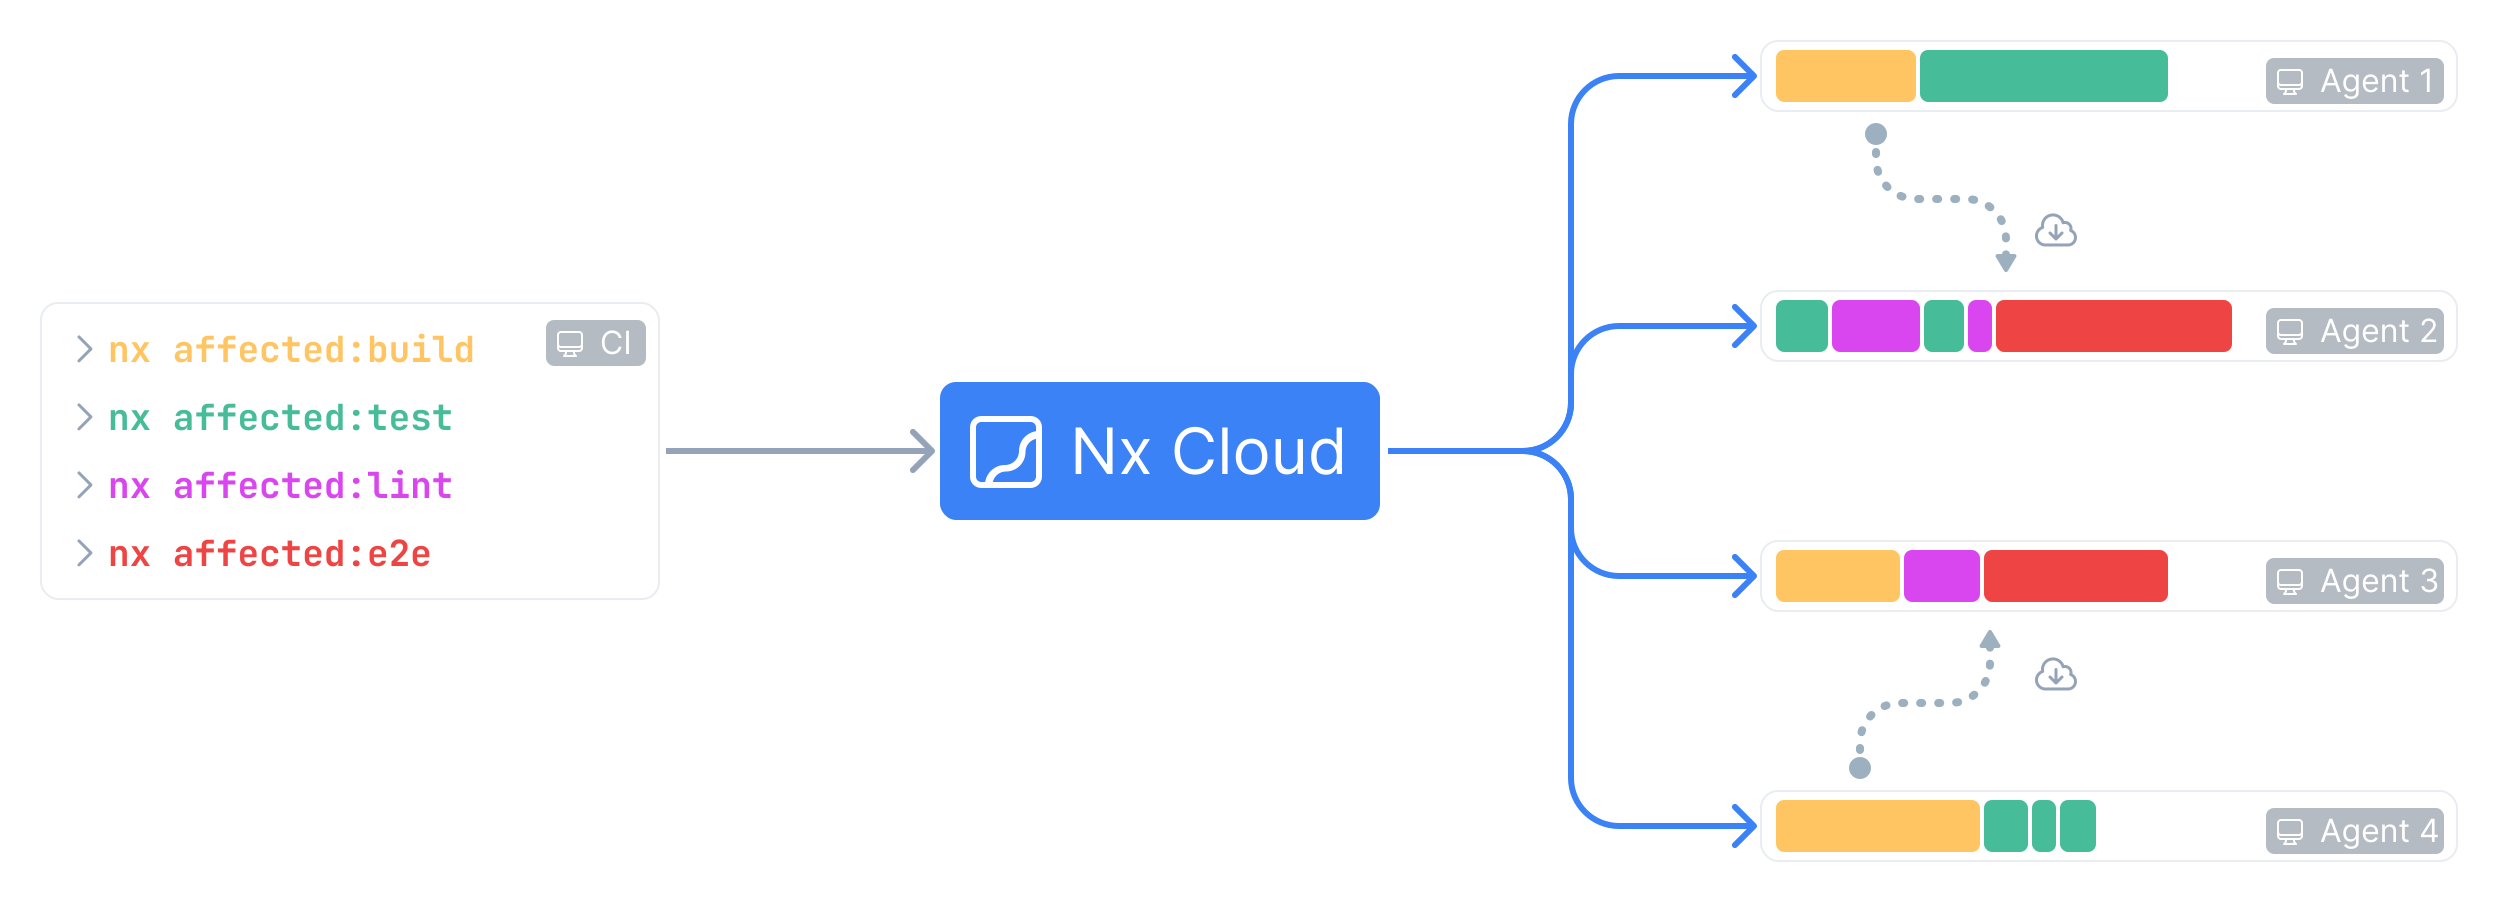 <svg xmlns="http://www.w3.org/2000/svg" fill="none" viewBox="0 0 1250 450"><rect width="220" height="69" x="470" y="191" fill="#3B82F6" rx="8"/><rect width="309" height="148" x="20.5" y="151.5" stroke="#94A3B8" stroke-opacity=".2" rx="8.5"/><path stroke="#94A3B8" stroke-linecap="round" stroke-linejoin="round" stroke-width="1.5" d="m39.469 168.438 6 6-6 6"/><path fill="#FFC562" d="M55.386 181v-9.9h2.196v1.89h.612l-.612.522c0-.816.234-1.452.702-1.908.48-.456 1.134-.684 1.962-.684.972 0 1.746.324 2.322.972.588.648.882 1.518.882 2.61V181H61.2v-6.264c0-.6-.156-1.062-.468-1.386-.312-.324-.75-.486-1.314-.486-.552 0-.99.168-1.314.504-.312.336-.468.816-.468 1.44V181h-2.25Zm10.055 0 3.456-5.112-3.222-4.788h2.538l1.53 2.43c.096.144.18.306.252.486.084.18.15.324.198.432.048-.108.114-.252.198-.432a6.02 6.02 0 0 1 .252-.486l1.548-2.43h2.538l-3.222 4.788L74.945 181h-2.556l-1.71-2.718a4.975 4.975 0 0 1-.27-.504c-.084-.18-.156-.324-.216-.432-.048.108-.114.252-.198.432s-.174.348-.27.504L67.979 181h-2.538Zm25.24.18c-1.02 0-1.824-.27-2.412-.81-.588-.54-.882-1.266-.882-2.178 0-.972.324-1.722.972-2.25.648-.528 1.566-.792 2.754-.792h2.466v-.846c0-.48-.156-.852-.468-1.116-.312-.276-.738-.414-1.278-.414-.492 0-.9.108-1.224.324-.324.216-.516.51-.576.882h-2.196c.108-.936.528-1.68 1.26-2.232.732-.552 1.668-.828 2.808-.828 1.212 0 2.166.306 2.862.918.708.6 1.062 1.416 1.062 2.448V181h-2.178v-1.728h-.36l.36-.486c0 .732-.27 1.314-.81 1.746-.54.432-1.26.648-2.16.648Zm.738-1.692c.636 0 1.152-.162 1.548-.486.408-.324.612-.744.612-1.26v-1.206h-2.43c-.456 0-.822.132-1.098.396-.276.264-.414.612-.414 1.044 0 .468.156.84.468 1.116.324.264.762.396 1.314.396ZM100.862 181v-6.768h-2.718v-2.034h2.718v-1.494c0-.864.288-1.554.864-2.07.576-.516 1.338-.774 2.286-.774h2.898v1.98h-2.844c-.288 0-.522.084-.702.252-.168.156-.252.372-.252.648v1.458h3.798v2.034h-3.798V181h-2.25Zm10.793 0v-6.768h-2.718v-2.034h2.718v-1.494c0-.864.288-1.554.864-2.07.576-.516 1.338-.774 2.286-.774h2.898v1.98h-2.844c-.288 0-.522.084-.702.252-.168.156-.252.372-.252.648v1.458h3.798v2.034h-3.798V181h-2.25Zm12.521.18c-.84 0-1.572-.162-2.196-.486-.624-.324-1.11-.774-1.458-1.35-.336-.588-.504-1.272-.504-2.052v-2.484c0-.78.168-1.458.504-2.034.348-.588.834-1.044 1.458-1.368.624-.324 1.356-.486 2.196-.486.828 0 1.548.162 2.16.486.624.324 1.104.78 1.44 1.368.348.576.522 1.254.522 2.034v1.782h-6.102v.702c0 .696.168 1.224.504 1.584.336.348.834.522 1.494.522.504 0 .912-.084 1.224-.252.312-.18.51-.438.594-.774h2.214c-.168.852-.624 1.536-1.368 2.052-.732.504-1.626.756-2.682.756Zm1.944-5.85v-.54c0-.684-.162-1.206-.486-1.566-.324-.372-.81-.558-1.458-.558-.648 0-1.14.186-1.476.558-.336.372-.504.9-.504 1.584v.378l4.086-.036-.162.18Zm8.885 5.85c-.84 0-1.578-.156-2.214-.468-.624-.324-1.11-.774-1.458-1.35-.348-.588-.522-1.278-.522-2.07v-2.484c0-.804.174-1.494.522-2.07.348-.576.834-1.02 1.458-1.332.636-.324 1.374-.486 2.214-.486 1.248 0 2.244.324 2.988.972.744.636 1.134 1.506 1.17 2.61h-2.25c-.036-.516-.222-.912-.558-1.188-.324-.288-.774-.432-1.35-.432-.6 0-1.074.168-1.422.504-.348.324-.522.792-.522 1.404v2.502c0 .612.174 1.086.522 1.422.348.336.822.504 1.422.504.576 0 1.026-.138 1.35-.414.336-.288.522-.69.558-1.206h2.25c-.036 1.104-.426 1.98-1.17 2.628-.744.636-1.74.954-2.988.954Zm11.819-.18c-.948 0-1.692-.264-2.232-.792-.528-.528-.792-1.254-.792-2.178v-4.896h-2.682V171.1h2.682v-2.79h2.268v2.79h3.798v2.034h-3.798v4.896c0 .624.306.936.918.936h2.7V181h-2.862Zm9.731.18c-.84 0-1.572-.162-2.196-.486-.624-.324-1.11-.774-1.458-1.35-.336-.588-.504-1.272-.504-2.052v-2.484c0-.78.168-1.458.504-2.034.348-.588.834-1.044 1.458-1.368.624-.324 1.356-.486 2.196-.486.828 0 1.548.162 2.16.486.624.324 1.104.78 1.44 1.368.348.576.522 1.254.522 2.034v1.782h-6.102v.702c0 .696.168 1.224.504 1.584.336.348.834.522 1.494.522.504 0 .912-.084 1.224-.252.312-.18.51-.438.594-.774h2.214c-.168.852-.624 1.536-1.368 2.052-.732.504-1.626.756-2.682.756Zm1.944-5.85v-.54c0-.684-.162-1.206-.486-1.566-.324-.372-.81-.558-1.458-.558-.648 0-1.14.186-1.476.558-.336.372-.504.9-.504 1.584v.378l4.086-.036-.162.18Zm7.985 5.85c-.984 0-1.782-.342-2.394-1.026-.6-.684-.9-1.602-.9-2.754v-2.682c0-1.164.3-2.088.9-2.772.6-.684 1.398-1.026 2.394-1.026.816 0 1.464.234 1.944.702.48.456.72 1.086.72 1.89l-.504-.522h.522l-.072-2.358v-2.772h2.25V181h-2.196v-1.89h-.504l.504-.522c0 .804-.24 1.44-.72 1.908-.48.456-1.128.684-1.944.684Zm.792-1.944c.576 0 1.02-.168 1.332-.504.324-.348.486-.828.486-1.44v-2.484c0-.612-.162-1.086-.486-1.422-.312-.348-.756-.522-1.332-.522-.576 0-1.026.168-1.35.504-.324.336-.486.816-.486 1.44v2.484c0 .624.162 1.104.486 1.44.324.336.774.504 1.35.504Zm10.847-5.292c-.504 0-.912-.138-1.224-.414-.3-.288-.45-.654-.45-1.098 0-.456.15-.822.45-1.098.312-.276.72-.414 1.224-.414s.906.138 1.206.414c.312.276.468.642.468 1.098 0 .444-.156.81-.468 1.098-.3.276-.702.414-1.206.414Zm0 7.236c-.504 0-.912-.138-1.224-.414-.3-.276-.45-.642-.45-1.098 0-.456.15-.822.45-1.098.312-.276.72-.414 1.224-.414s.906.138 1.206.414c.312.276.468.642.468 1.098 0 .456-.156.822-.468 1.098-.3.276-.702.414-1.206.414Zm11.639 0c-.816 0-1.464-.228-1.944-.684-.48-.468-.72-1.104-.72-1.908l.504.522h-.504V181h-2.196v-13.14h2.25v2.772l-.072 2.358h.522l-.504.522c0-.804.24-1.434.72-1.89.48-.468 1.128-.702 1.944-.702.996 0 1.794.342 2.394 1.026.6.684.9 1.608.9 2.772v2.682c0 1.152-.3 2.07-.9 2.754-.6.684-1.398 1.026-2.394 1.026Zm-.792-1.944c.576 0 1.026-.168 1.35-.504.324-.336.486-.816.486-1.44v-2.484c0-.624-.162-1.104-.486-1.44-.324-.336-.774-.504-1.35-.504-.564 0-1.008.174-1.332.522-.324.336-.486.81-.486 1.422v2.484c0 .612.162 1.092.486 1.44.324.336.768.504 1.332.504Zm10.739 1.944c-1.26 0-2.25-.348-2.97-1.044-.72-.708-1.08-1.668-1.08-2.88V171.1h2.25v6.138c0 .636.156 1.128.468 1.476.312.336.756.504 1.332.504.564 0 1.002-.168 1.314-.504.324-.348.486-.84.486-1.476V171.1h2.25v6.156c0 1.212-.366 2.172-1.098 2.88-.732.696-1.716 1.044-2.952 1.044Zm6.761-.18v-2.052h3.456v-5.814h-3.006V171.1h5.166v7.848h3.06V181h-8.676Zm4.356-11.556c-.456 0-.816-.114-1.08-.342-.264-.24-.396-.558-.396-.954 0-.396.132-.708.396-.936.264-.24.624-.36 1.08-.36.456 0 .816.12 1.08.36.264.228.396.54.396.936s-.132.714-.396.954c-.264.228-.624.342-1.08.342ZM222.807 181c-.648 0-1.218-.132-1.71-.396-.48-.264-.858-.636-1.134-1.116-.276-.492-.414-1.056-.414-1.692v-7.902h-3.168v-2.034h5.418v9.936c0 .36.102.648.306.864.216.204.504.306.864.306h2.988V181h-3.15Zm8.435.18c-.984 0-1.782-.342-2.394-1.026-.6-.684-.9-1.602-.9-2.754v-2.682c0-1.164.3-2.088.9-2.772.6-.684 1.398-1.026 2.394-1.026.816 0 1.464.234 1.944.702.48.456.72 1.086.72 1.89l-.504-.522h.522l-.072-2.358v-2.772h2.25V181h-2.196v-1.89h-.504l.504-.522c0 .804-.24 1.44-.72 1.908-.48.456-1.128.684-1.944.684Zm.792-1.944c.576 0 1.02-.168 1.332-.504.324-.348.486-.828.486-1.44v-2.484c0-.612-.162-1.086-.486-1.422-.312-.348-.756-.522-1.332-.522-.576 0-1.026.168-1.35.504-.324.336-.486.816-.486 1.44v2.484c0 .624.162 1.104.486 1.44.324.336.774.504 1.35.504Z"/><path stroke="#94A3B8" stroke-linecap="round" stroke-linejoin="round" stroke-width="1.5" d="m39.469 202.438 6 6-6 6"/><path fill="#47BC99" d="M55.386 215v-9.9h2.196v1.89h.612l-.612.522c0-.816.234-1.452.702-1.908.48-.456 1.134-.684 1.962-.684.972 0 1.746.324 2.322.972.588.648.882 1.518.882 2.61V215H61.2v-6.264c0-.6-.156-1.062-.468-1.386-.312-.324-.75-.486-1.314-.486-.552 0-.99.168-1.314.504-.312.336-.468.816-.468 1.44V215h-2.25Zm10.055 0 3.456-5.112-3.222-4.788h2.538l1.53 2.43c.096.144.18.306.252.486.084.18.15.324.198.432.048-.108.114-.252.198-.432a6.02 6.02 0 0 1 .252-.486l1.548-2.43h2.538l-3.222 4.788L74.945 215h-2.556l-1.71-2.718a4.975 4.975 0 0 1-.27-.504c-.084-.18-.156-.324-.216-.432-.048.108-.114.252-.198.432s-.174.348-.27.504L67.979 215h-2.538Zm25.24.18c-1.02 0-1.824-.27-2.412-.81-.588-.54-.882-1.266-.882-2.178 0-.972.324-1.722.972-2.25.648-.528 1.566-.792 2.754-.792h2.466v-.846c0-.48-.156-.852-.468-1.116-.312-.276-.738-.414-1.278-.414-.492 0-.9.108-1.224.324-.324.216-.516.51-.576.882h-2.196c.108-.936.528-1.68 1.26-2.232.732-.552 1.668-.828 2.808-.828 1.212 0 2.166.306 2.862.918.708.6 1.062 1.416 1.062 2.448V215h-2.178v-1.728h-.36l.36-.486c0 .732-.27 1.314-.81 1.746-.54.432-1.26.648-2.16.648Zm.738-1.692c.636 0 1.152-.162 1.548-.486.408-.324.612-.744.612-1.26v-1.206h-2.43c-.456 0-.822.132-1.098.396-.276.264-.414.612-.414 1.044 0 .468.156.84.468 1.116.324.264.762.396 1.314.396ZM100.862 215v-6.768h-2.718v-2.034h2.718v-1.494c0-.864.288-1.554.864-2.07.576-.516 1.338-.774 2.286-.774h2.898v1.98h-2.844c-.288 0-.522.084-.702.252-.168.156-.252.372-.252.648v1.458h3.798v2.034h-3.798V215h-2.25Zm10.793 0v-6.768h-2.718v-2.034h2.718v-1.494c0-.864.288-1.554.864-2.07.576-.516 1.338-.774 2.286-.774h2.898v1.98h-2.844c-.288 0-.522.084-.702.252-.168.156-.252.372-.252.648v1.458h3.798v2.034h-3.798V215h-2.25Zm12.521.18c-.84 0-1.572-.162-2.196-.486-.624-.324-1.11-.774-1.458-1.35-.336-.588-.504-1.272-.504-2.052v-2.484c0-.78.168-1.458.504-2.034.348-.588.834-1.044 1.458-1.368.624-.324 1.356-.486 2.196-.486.828 0 1.548.162 2.16.486.624.324 1.104.78 1.44 1.368.348.576.522 1.254.522 2.034v1.782h-6.102v.702c0 .696.168 1.224.504 1.584.336.348.834.522 1.494.522.504 0 .912-.084 1.224-.252.312-.18.51-.438.594-.774h2.214c-.168.852-.624 1.536-1.368 2.052-.732.504-1.626.756-2.682.756Zm1.944-5.85v-.54c0-.684-.162-1.206-.486-1.566-.324-.372-.81-.558-1.458-.558-.648 0-1.14.186-1.476.558-.336.372-.504.9-.504 1.584v.378l4.086-.036-.162.18Zm8.885 5.85c-.84 0-1.578-.156-2.214-.468-.624-.324-1.11-.774-1.458-1.35-.348-.588-.522-1.278-.522-2.07v-2.484c0-.804.174-1.494.522-2.07.348-.576.834-1.02 1.458-1.332.636-.324 1.374-.486 2.214-.486 1.248 0 2.244.324 2.988.972.744.636 1.134 1.506 1.17 2.61h-2.25c-.036-.516-.222-.912-.558-1.188-.324-.288-.774-.432-1.35-.432-.6 0-1.074.168-1.422.504-.348.324-.522.792-.522 1.404v2.502c0 .612.174 1.086.522 1.422.348.336.822.504 1.422.504.576 0 1.026-.138 1.35-.414.336-.288.522-.69.558-1.206h2.25c-.036 1.104-.426 1.98-1.17 2.628-.744.636-1.74.954-2.988.954Zm11.819-.18c-.948 0-1.692-.264-2.232-.792-.528-.528-.792-1.254-.792-2.178v-4.896h-2.682V205.1h2.682v-2.79h2.268v2.79h3.798v2.034h-3.798v4.896c0 .624.306.936.918.936h2.7V215h-2.862Zm9.731.18c-.84 0-1.572-.162-2.196-.486-.624-.324-1.11-.774-1.458-1.35-.336-.588-.504-1.272-.504-2.052v-2.484c0-.78.168-1.458.504-2.034.348-.588.834-1.044 1.458-1.368.624-.324 1.356-.486 2.196-.486.828 0 1.548.162 2.16.486.624.324 1.104.78 1.44 1.368.348.576.522 1.254.522 2.034v1.782h-6.102v.702c0 .696.168 1.224.504 1.584.336.348.834.522 1.494.522.504 0 .912-.084 1.224-.252.312-.18.51-.438.594-.774h2.214c-.168.852-.624 1.536-1.368 2.052-.732.504-1.626.756-2.682.756Zm1.944-5.85v-.54c0-.684-.162-1.206-.486-1.566-.324-.372-.81-.558-1.458-.558-.648 0-1.14.186-1.476.558-.336.372-.504.9-.504 1.584v.378l4.086-.036-.162.18Zm7.985 5.85c-.984 0-1.782-.342-2.394-1.026-.6-.684-.9-1.602-.9-2.754v-2.682c0-1.164.3-2.088.9-2.772.6-.684 1.398-1.026 2.394-1.026.816 0 1.464.234 1.944.702.48.456.72 1.086.72 1.89l-.504-.522h.522l-.072-2.358v-2.772h2.25V215h-2.196v-1.89h-.504l.504-.522c0 .804-.24 1.44-.72 1.908-.48.456-1.128.684-1.944.684Zm.792-1.944c.576 0 1.02-.168 1.332-.504.324-.348.486-.828.486-1.44v-2.484c0-.612-.162-1.086-.486-1.422-.312-.348-.756-.522-1.332-.522-.576 0-1.026.168-1.35.504-.324.336-.486.816-.486 1.44v2.484c0 .624.162 1.104.486 1.44.324.336.774.504 1.35.504Zm10.847-5.292c-.504 0-.912-.138-1.224-.414-.3-.288-.45-.654-.45-1.098 0-.456.15-.822.45-1.098.312-.276.72-.414 1.224-.414s.906.138 1.206.414c.312.276.468.642.468 1.098 0 .444-.156.81-.468 1.098-.3.276-.702.414-1.206.414Zm0 7.236c-.504 0-.912-.138-1.224-.414-.3-.276-.45-.642-.45-1.098 0-.456.15-.822.45-1.098.312-.276.72-.414 1.224-.414s.906.138 1.206.414c.312.276.468.642.468 1.098 0 .456-.156.822-.468 1.098-.3.276-.702.414-1.206.414Zm11.873-.18c-.948 0-1.692-.264-2.232-.792-.528-.528-.792-1.254-.792-2.178v-4.896h-2.682V205.1h2.682v-2.79h2.268v2.79h3.798v2.034h-3.798v4.896c0 .624.306.936.918.936h2.7V215h-2.862Zm9.731.18c-.84 0-1.572-.162-2.196-.486-.624-.324-1.11-.774-1.458-1.35-.336-.588-.504-1.272-.504-2.052v-2.484c0-.78.168-1.458.504-2.034.348-.588.834-1.044 1.458-1.368.624-.324 1.356-.486 2.196-.486.828 0 1.548.162 2.16.486.624.324 1.104.78 1.44 1.368.348.576.522 1.254.522 2.034v1.782h-6.102v.702c0 .696.168 1.224.504 1.584.336.348.834.522 1.494.522.504 0 .912-.084 1.224-.252.312-.18.51-.438.594-.774h2.214c-.168.852-.624 1.536-1.368 2.052-.732.504-1.626.756-2.682.756Zm1.944-5.85v-.54c0-.684-.162-1.206-.486-1.566-.324-.372-.81-.558-1.458-.558-.648 0-1.14.186-1.476.558-.336.372-.504.9-.504 1.584v.378l4.086-.036-.162.18Zm8.453 5.832c-.756 0-1.416-.12-1.98-.36-.564-.24-1.008-.57-1.332-.99-.312-.432-.48-.936-.504-1.512h2.25c.024.312.174.564.45.756.288.192.66.288 1.116.288h.792c.552 0 .966-.108 1.242-.324.276-.216.414-.51.414-.882 0-.348-.126-.618-.378-.81-.24-.204-.618-.336-1.134-.396l-1.224-.18c-1.128-.156-1.956-.456-2.484-.9s-.792-1.11-.792-1.998c0-.924.312-1.638.936-2.142.624-.516 1.542-.774 2.754-.774h.684c1.104 0 1.986.246 2.646.738.66.492 1.014 1.152 1.062 1.98h-2.25c-.036-.264-.186-.48-.45-.648-.252-.168-.588-.252-1.008-.252h-.684c-.516 0-.894.096-1.134.288-.228.18-.342.45-.342.81 0 .336.102.588.306.756.204.156.534.27.99.342l1.278.18c1.176.168 2.04.486 2.592.954.564.456.846 1.134.846 2.034 0 .96-.33 1.71-.99 2.25-.648.528-1.608.792-2.88.792h-.792Zm12.251-.162c-.948 0-1.692-.264-2.232-.792-.528-.528-.792-1.254-.792-2.178v-4.896h-2.682V205.1h2.682v-2.79h2.268v2.79h3.798v2.034h-3.798v4.896c0 .624.306.936.918.936h2.7V215h-2.862Z"/><path stroke="#94A3B8" stroke-linecap="round" stroke-linejoin="round" stroke-width="1.5" d="m39.469 236.438 6 6-6 6"/><path fill="#D946EF" d="M55.386 249v-9.9h2.196v1.89h.612l-.612.522c0-.816.234-1.452.702-1.908.48-.456 1.134-.684 1.962-.684.972 0 1.746.324 2.322.972.588.648.882 1.518.882 2.61V249H61.2v-6.264c0-.6-.156-1.062-.468-1.386-.312-.324-.75-.486-1.314-.486-.552 0-.99.168-1.314.504-.312.336-.468.816-.468 1.44V249h-2.25Zm10.055 0 3.456-5.112-3.222-4.788h2.538l1.53 2.43c.096.144.18.306.252.486.084.18.15.324.198.432.048-.108.114-.252.198-.432a6.02 6.02 0 0 1 .252-.486l1.548-2.43h2.538l-3.222 4.788L74.945 249h-2.556l-1.71-2.718a4.975 4.975 0 0 1-.27-.504c-.084-.18-.156-.324-.216-.432-.048.108-.114.252-.198.432s-.174.348-.27.504L67.979 249h-2.538Zm25.24.18c-1.02 0-1.824-.27-2.412-.81-.588-.54-.882-1.266-.882-2.178 0-.972.324-1.722.972-2.25.648-.528 1.566-.792 2.754-.792h2.466v-.846c0-.48-.156-.852-.468-1.116-.312-.276-.738-.414-1.278-.414-.492 0-.9.108-1.224.324-.324.216-.516.51-.576.882h-2.196c.108-.936.528-1.68 1.26-2.232.732-.552 1.668-.828 2.808-.828 1.212 0 2.166.306 2.862.918.708.6 1.062 1.416 1.062 2.448V249h-2.178v-1.728h-.36l.36-.486c0 .732-.27 1.314-.81 1.746-.54.432-1.26.648-2.16.648Zm.738-1.692c.636 0 1.152-.162 1.548-.486.408-.324.612-.744.612-1.26v-1.206h-2.43c-.456 0-.822.132-1.098.396-.276.264-.414.612-.414 1.044 0 .468.156.84.468 1.116.324.264.762.396 1.314.396ZM100.862 249v-6.768h-2.718v-2.034h2.718v-1.494c0-.864.288-1.554.864-2.07.576-.516 1.338-.774 2.286-.774h2.898v1.98h-2.844c-.288 0-.522.084-.702.252-.168.156-.252.372-.252.648v1.458h3.798v2.034h-3.798V249h-2.25Zm10.793 0v-6.768h-2.718v-2.034h2.718v-1.494c0-.864.288-1.554.864-2.07.576-.516 1.338-.774 2.286-.774h2.898v1.98h-2.844c-.288 0-.522.084-.702.252-.168.156-.252.372-.252.648v1.458h3.798v2.034h-3.798V249h-2.25Zm12.521.18c-.84 0-1.572-.162-2.196-.486-.624-.324-1.11-.774-1.458-1.35-.336-.588-.504-1.272-.504-2.052v-2.484c0-.78.168-1.458.504-2.034.348-.588.834-1.044 1.458-1.368.624-.324 1.356-.486 2.196-.486.828 0 1.548.162 2.16.486.624.324 1.104.78 1.44 1.368.348.576.522 1.254.522 2.034v1.782h-6.102v.702c0 .696.168 1.224.504 1.584.336.348.834.522 1.494.522.504 0 .912-.084 1.224-.252.312-.18.51-.438.594-.774h2.214c-.168.852-.624 1.536-1.368 2.052-.732.504-1.626.756-2.682.756Zm1.944-5.85v-.54c0-.684-.162-1.206-.486-1.566-.324-.372-.81-.558-1.458-.558-.648 0-1.14.186-1.476.558-.336.372-.504.9-.504 1.584v.378l4.086-.036-.162.18Zm8.885 5.85c-.84 0-1.578-.156-2.214-.468-.624-.324-1.11-.774-1.458-1.35-.348-.588-.522-1.278-.522-2.07v-2.484c0-.804.174-1.494.522-2.07.348-.576.834-1.02 1.458-1.332.636-.324 1.374-.486 2.214-.486 1.248 0 2.244.324 2.988.972.744.636 1.134 1.506 1.17 2.61h-2.25c-.036-.516-.222-.912-.558-1.188-.324-.288-.774-.432-1.35-.432-.6 0-1.074.168-1.422.504-.348.324-.522.792-.522 1.404v2.502c0 .612.174 1.086.522 1.422.348.336.822.504 1.422.504.576 0 1.026-.138 1.35-.414.336-.288.522-.69.558-1.206h2.25c-.036 1.104-.426 1.98-1.17 2.628-.744.636-1.74.954-2.988.954Zm11.819-.18c-.948 0-1.692-.264-2.232-.792-.528-.528-.792-1.254-.792-2.178v-4.896h-2.682V239.1h2.682v-2.79h2.268v2.79h3.798v2.034h-3.798v4.896c0 .624.306.936.918.936h2.7V249h-2.862Zm9.731.18c-.84 0-1.572-.162-2.196-.486-.624-.324-1.11-.774-1.458-1.35-.336-.588-.504-1.272-.504-2.052v-2.484c0-.78.168-1.458.504-2.034.348-.588.834-1.044 1.458-1.368.624-.324 1.356-.486 2.196-.486.828 0 1.548.162 2.16.486.624.324 1.104.78 1.44 1.368.348.576.522 1.254.522 2.034v1.782h-6.102v.702c0 .696.168 1.224.504 1.584.336.348.834.522 1.494.522.504 0 .912-.084 1.224-.252.312-.18.51-.438.594-.774h2.214c-.168.852-.624 1.536-1.368 2.052-.732.504-1.626.756-2.682.756Zm1.944-5.85v-.54c0-.684-.162-1.206-.486-1.566-.324-.372-.81-.558-1.458-.558-.648 0-1.14.186-1.476.558-.336.372-.504.9-.504 1.584v.378l4.086-.036-.162.18Zm7.985 5.85c-.984 0-1.782-.342-2.394-1.026-.6-.684-.9-1.602-.9-2.754v-2.682c0-1.164.3-2.088.9-2.772.6-.684 1.398-1.026 2.394-1.026.816 0 1.464.234 1.944.702.48.456.72 1.086.72 1.89l-.504-.522h.522l-.072-2.358v-2.772h2.25V249h-2.196v-1.89h-.504l.504-.522c0 .804-.24 1.44-.72 1.908-.48.456-1.128.684-1.944.684Zm.792-1.944c.576 0 1.02-.168 1.332-.504.324-.348.486-.828.486-1.44v-2.484c0-.612-.162-1.086-.486-1.422-.312-.348-.756-.522-1.332-.522-.576 0-1.026.168-1.35.504-.324.336-.486.816-.486 1.44v2.484c0 .624.162 1.104.486 1.44.324.336.774.504 1.35.504Zm10.847-5.292c-.504 0-.912-.138-1.224-.414-.3-.288-.45-.654-.45-1.098 0-.456.15-.822.45-1.098.312-.276.72-.414 1.224-.414s.906.138 1.206.414c.312.276.468.642.468 1.098 0 .444-.156.81-.468 1.098-.3.276-.702.414-1.206.414Zm0 7.236c-.504 0-.912-.138-1.224-.414-.3-.276-.45-.642-.45-1.098 0-.456.15-.822.45-1.098.312-.276.72-.414 1.224-.414s.906.138 1.206.414c.312.276.468.642.468 1.098 0 .456-.156.822-.468 1.098-.3.276-.702.414-1.206.414Zm12.305-.18c-.648 0-1.218-.132-1.71-.396-.48-.264-.858-.636-1.134-1.116-.276-.492-.414-1.056-.414-1.692v-7.902h-3.168v-2.034h5.418v9.936c0 .36.102.648.306.864.216.204.504.306.864.306h2.988V249h-3.15Zm5.249 0v-2.052h3.456v-5.814h-3.006V239.1h5.166v7.848h3.06V249h-8.676Zm4.356-11.556c-.456 0-.816-.114-1.08-.342-.264-.24-.396-.558-.396-.954 0-.396.132-.708.396-.936.264-.24.624-.36 1.08-.36.456 0 .816.12 1.08.36.264.228.396.54.396.936s-.132.714-.396.954c-.264.228-.624.342-1.08.342ZM206.488 249v-9.9h2.196v1.89h.612l-.612.522c0-.816.234-1.452.702-1.908.48-.456 1.134-.684 1.962-.684.972 0 1.746.324 2.322.972.588.648.882 1.518.882 2.61V249h-2.25v-6.264c0-.6-.156-1.062-.468-1.386-.312-.324-.75-.486-1.314-.486-.552 0-.99.168-1.314.504-.312.336-.468.816-.468 1.44V249h-2.25Zm15.887 0c-.948 0-1.692-.264-2.232-.792-.528-.528-.792-1.254-.792-2.178v-4.896h-2.682V239.1h2.682v-2.79h2.268v2.79h3.798v2.034h-3.798v4.896c0 .624.306.936.918.936h2.7V249h-2.862Z"/><path stroke="#94A3B8" stroke-linecap="round" stroke-linejoin="round" stroke-width="1.5" d="m39.469 270.438 6 6-6 6"/><path fill="#EF4444" d="M55.386 283v-9.9h2.196v1.89h.612l-.612.522c0-.816.234-1.452.702-1.908.48-.456 1.134-.684 1.962-.684.972 0 1.746.324 2.322.972.588.648.882 1.518.882 2.61V283H61.2v-6.264c0-.6-.156-1.062-.468-1.386-.312-.324-.75-.486-1.314-.486-.552 0-.99.168-1.314.504-.312.336-.468.816-.468 1.44V283h-2.25Zm10.055 0 3.456-5.112-3.222-4.788h2.538l1.53 2.43c.096.144.18.306.252.486.084.18.15.324.198.432.048-.108.114-.252.198-.432a6.02 6.02 0 0 1 .252-.486l1.548-2.43h2.538l-3.222 4.788L74.945 283h-2.556l-1.71-2.718a4.975 4.975 0 0 1-.27-.504c-.084-.18-.156-.324-.216-.432-.048.108-.114.252-.198.432s-.174.348-.27.504L67.979 283h-2.538Zm25.24.18c-1.02 0-1.824-.27-2.412-.81-.588-.54-.882-1.266-.882-2.178 0-.972.324-1.722.972-2.25.648-.528 1.566-.792 2.754-.792h2.466v-.846c0-.48-.156-.852-.468-1.116-.312-.276-.738-.414-1.278-.414-.492 0-.9.108-1.224.324-.324.216-.516.51-.576.882h-2.196c.108-.936.528-1.68 1.26-2.232.732-.552 1.668-.828 2.808-.828 1.212 0 2.166.306 2.862.918.708.6 1.062 1.416 1.062 2.448V283h-2.178v-1.728h-.36l.36-.486c0 .732-.27 1.314-.81 1.746-.54.432-1.26.648-2.16.648Zm.738-1.692c.636 0 1.152-.162 1.548-.486.408-.324.612-.744.612-1.26v-1.206h-2.43c-.456 0-.822.132-1.098.396-.276.264-.414.612-.414 1.044 0 .468.156.84.468 1.116.324.264.762.396 1.314.396ZM100.862 283v-6.768h-2.718v-2.034h2.718v-1.494c0-.864.288-1.554.864-2.07.576-.516 1.338-.774 2.286-.774h2.898v1.98h-2.844c-.288 0-.522.084-.702.252-.168.156-.252.372-.252.648v1.458h3.798v2.034h-3.798V283h-2.25Zm10.793 0v-6.768h-2.718v-2.034h2.718v-1.494c0-.864.288-1.554.864-2.07.576-.516 1.338-.774 2.286-.774h2.898v1.98h-2.844c-.288 0-.522.084-.702.252-.168.156-.252.372-.252.648v1.458h3.798v2.034h-3.798V283h-2.25Zm12.521.18c-.84 0-1.572-.162-2.196-.486-.624-.324-1.11-.774-1.458-1.35-.336-.588-.504-1.272-.504-2.052v-2.484c0-.78.168-1.458.504-2.034.348-.588.834-1.044 1.458-1.368.624-.324 1.356-.486 2.196-.486.828 0 1.548.162 2.16.486.624.324 1.104.78 1.44 1.368.348.576.522 1.254.522 2.034v1.782h-6.102v.702c0 .696.168 1.224.504 1.584.336.348.834.522 1.494.522.504 0 .912-.084 1.224-.252.312-.18.51-.438.594-.774h2.214c-.168.852-.624 1.536-1.368 2.052-.732.504-1.626.756-2.682.756Zm1.944-5.85v-.54c0-.684-.162-1.206-.486-1.566-.324-.372-.81-.558-1.458-.558-.648 0-1.14.186-1.476.558-.336.372-.504.9-.504 1.584v.378l4.086-.036-.162.18Zm8.885 5.85c-.84 0-1.578-.156-2.214-.468-.624-.324-1.11-.774-1.458-1.35-.348-.588-.522-1.278-.522-2.07v-2.484c0-.804.174-1.494.522-2.07.348-.576.834-1.02 1.458-1.332.636-.324 1.374-.486 2.214-.486 1.248 0 2.244.324 2.988.972.744.636 1.134 1.506 1.17 2.61h-2.25c-.036-.516-.222-.912-.558-1.188-.324-.288-.774-.432-1.35-.432-.6 0-1.074.168-1.422.504-.348.324-.522.792-.522 1.404v2.502c0 .612.174 1.086.522 1.422.348.336.822.504 1.422.504.576 0 1.026-.138 1.35-.414.336-.288.522-.69.558-1.206h2.25c-.036 1.104-.426 1.98-1.17 2.628-.744.636-1.74.954-2.988.954Zm11.819-.18c-.948 0-1.692-.264-2.232-.792-.528-.528-.792-1.254-.792-2.178v-4.896h-2.682V273.1h2.682v-2.79h2.268v2.79h3.798v2.034h-3.798v4.896c0 .624.306.936.918.936h2.7V283h-2.862Zm9.731.18c-.84 0-1.572-.162-2.196-.486-.624-.324-1.11-.774-1.458-1.35-.336-.588-.504-1.272-.504-2.052v-2.484c0-.78.168-1.458.504-2.034.348-.588.834-1.044 1.458-1.368.624-.324 1.356-.486 2.196-.486.828 0 1.548.162 2.16.486.624.324 1.104.78 1.44 1.368.348.576.522 1.254.522 2.034v1.782h-6.102v.702c0 .696.168 1.224.504 1.584.336.348.834.522 1.494.522.504 0 .912-.084 1.224-.252.312-.18.51-.438.594-.774h2.214c-.168.852-.624 1.536-1.368 2.052-.732.504-1.626.756-2.682.756Zm1.944-5.85v-.54c0-.684-.162-1.206-.486-1.566-.324-.372-.81-.558-1.458-.558-.648 0-1.14.186-1.476.558-.336.372-.504.9-.504 1.584v.378l4.086-.036-.162.18Zm7.985 5.85c-.984 0-1.782-.342-2.394-1.026-.6-.684-.9-1.602-.9-2.754v-2.682c0-1.164.3-2.088.9-2.772.6-.684 1.398-1.026 2.394-1.026.816 0 1.464.234 1.944.702.48.456.72 1.086.72 1.89l-.504-.522h.522l-.072-2.358v-2.772h2.25V283h-2.196v-1.89h-.504l.504-.522c0 .804-.24 1.44-.72 1.908-.48.456-1.128.684-1.944.684Zm.792-1.944c.576 0 1.02-.168 1.332-.504.324-.348.486-.828.486-1.44v-2.484c0-.612-.162-1.086-.486-1.422-.312-.348-.756-.522-1.332-.522-.576 0-1.026.168-1.35.504-.324.336-.486.816-.486 1.44v2.484c0 .624.162 1.104.486 1.44.324.336.774.504 1.35.504Zm10.847-5.292c-.504 0-.912-.138-1.224-.414-.3-.288-.45-.654-.45-1.098 0-.456.15-.822.45-1.098.312-.276.72-.414 1.224-.414s.906.138 1.206.414c.312.276.468.642.468 1.098 0 .444-.156.81-.468 1.098-.3.276-.702.414-1.206.414Zm0 7.236c-.504 0-.912-.138-1.224-.414-.3-.276-.45-.642-.45-1.098 0-.456.15-.822.45-1.098.312-.276.72-.414 1.224-.414s.906.138 1.206.414c.312.276.468.642.468 1.098 0 .456-.156.822-.468 1.098-.3.276-.702.414-1.206.414Zm10.811 0c-.84 0-1.572-.162-2.196-.486-.624-.324-1.11-.774-1.458-1.35-.336-.588-.504-1.272-.504-2.052v-2.484c0-.78.168-1.458.504-2.034.348-.588.834-1.044 1.458-1.368.624-.324 1.356-.486 2.196-.486.828 0 1.548.162 2.16.486.624.324 1.104.78 1.44 1.368.348.576.522 1.254.522 2.034v1.782h-6.102v.702c0 .696.168 1.224.504 1.584.336.348.834.522 1.494.522.504 0 .912-.084 1.224-.252.312-.18.51-.438.594-.774h2.214c-.168.852-.624 1.536-1.368 2.052-.732.504-1.626.756-2.682.756Zm1.944-5.85v-.54c0-.684-.162-1.206-.486-1.566-.324-.372-.81-.558-1.458-.558-.648 0-1.14.186-1.476.558-.336.372-.504.9-.504 1.584v.378l4.086-.036-.162.18Zm4.853 5.67v-2.178l4.104-4.122c.576-.588 1.002-1.116 1.278-1.584.276-.48.414-.972.414-1.476 0-.612-.168-1.086-.504-1.422-.336-.348-.792-.522-1.368-.522-.636 0-1.134.186-1.494.558-.36.36-.54.864-.54 1.512h-2.25c.012-.84.192-1.56.54-2.16.36-.612.864-1.086 1.512-1.422.648-.336 1.404-.504 2.268-.504.828 0 1.548.156 2.16.468.612.312 1.086.75 1.422 1.314.336.564.504 1.236.504 2.016 0 .804-.21 1.59-.63 2.358-.408.756-1.068 1.572-1.98 2.448l-2.736 2.682h5.508V283h-8.208Zm14.789.18c-.84 0-1.572-.162-2.196-.486-.624-.324-1.11-.774-1.458-1.35-.336-.588-.504-1.272-.504-2.052v-2.484c0-.78.168-1.458.504-2.034.348-.588.834-1.044 1.458-1.368.624-.324 1.356-.486 2.196-.486.828 0 1.548.162 2.16.486.624.324 1.104.78 1.44 1.368.348.576.522 1.254.522 2.034v1.782h-6.102v.702c0 .696.168 1.224.504 1.584.336.348.834.522 1.494.522.504 0 .912-.084 1.224-.252.312-.18.51-.438.594-.774h2.214c-.168.852-.624 1.536-1.368 2.052-.732.504-1.626.756-2.682.756Zm1.944-5.85v-.54c0-.684-.162-1.206-.486-1.566-.324-.372-.81-.558-1.458-.558-.648 0-1.14.186-1.476.558-.336.372-.504.9-.504 1.584v.378l4.086-.036-.162.18Z"/><g filter="url(#a)"><rect width="50" height="23" x="273" y="158" fill="#475569" fill-opacity=".4" rx="4"/><path fill="#fff" d="M310.773 167h-1.409c-.084-.405-.23-.761-.438-1.068-.204-.307-.454-.565-.75-.773-.292-.212-.615-.371-.971-.477-.357-.106-.728-.159-1.114-.159-.705 0-1.343.178-1.915.534-.568.356-1.021.881-1.358 1.574-.333.693-.5 1.543-.5 2.551 0 1.007.167 1.858.5 2.551.337.693.79 1.218 1.358 1.574.572.356 1.21.534 1.915.534.386 0 .757-.053 1.114-.159.356-.106.679-.263.971-.472a2.97 2.97 0 0 0 .75-.778c.208-.311.354-.667.438-1.068h1.409c-.106.594-.3 1.127-.58 1.596-.28.47-.629.87-1.045 1.199-.417.326-.885.574-1.404.744-.515.171-1.066.256-1.653.256-.993 0-1.875-.242-2.648-.727-.773-.485-1.38-1.174-1.824-2.068-.443-.894-.664-1.955-.664-3.182 0-1.227.221-2.288.664-3.182.444-.894 1.051-1.583 1.824-2.068.773-.485 1.655-.727 2.648-.727.587 0 1.138.085 1.653.255.519.171.987.421 1.404.75.416.326.765.724 1.045 1.193.28.466.474.999.58 1.597Zm3.686-3.636V175h-1.409v-11.636h1.409Z"/><path stroke="#fff" stroke-linecap="round" stroke-linejoin="round" d="M283 173.5v.671c0 .263-.052.523-.152.766-.101.243-.248.463-.434.649L282 176h6l-.414-.414a2.005 2.005 0 0 1-.434-.649c-.1-.243-.152-.503-.152-.766v-.671m4-8v6.5c0 .398-.158.779-.439 1.061-.282.281-.663.439-1.061.439h-9c-.398 0-.779-.158-1.061-.439A1.503 1.503 0 0 1 279 172v-6.5m12 0c0-.398-.158-.779-.439-1.061A1.503 1.503 0 0 0 289.5 164h-9c-.398 0-.779.158-1.061.439-.281.282-.439.663-.439 1.061m12 0v4.5c0 .398-.158.779-.439 1.061-.282.281-.663.439-1.061.439h-9c-.398 0-.779-.158-1.061-.439A1.503 1.503 0 0 1 279 170v-4.5"/></g><g stroke="#fff" stroke-width="3" clip-path="url(#b)"><path d="M519.5 213.625v4.125c-4.554 0-8.25 3.696-8.25 8.25s-3.696 8.25-8.25 8.25-8.25 3.696-8.25 8.25h-4.125c-2.277 0-4.125-1.848-4.125-4.125v-24.75c0-2.277 1.848-4.125 4.125-4.125h24.75c2.277 0 4.125 1.848 4.125 4.125Z"/><path d="M519.5 217v21.25c0 2.346-1.904 4.25-4.25 4.25H494c0-4.692 3.808-8.5 8.5-8.5s8.5-3.808 8.5-8.5 3.808-8.5 8.5-8.5Z"/></g><path fill="#fff" d="M556.273 213.727V237h-2.728l-12.681-18.273h-.228V237h-2.818v-23.273h2.727l12.728 18.318h.227v-18.318h2.773Zm7.275 5.818 4.182 7.137 4.182-7.137h3.091l-5.637 8.728 5.637 8.727h-3.091l-4.182-6.773-4.182 6.773h-3.091l5.546-8.727-5.546-8.728h3.091ZM606.92 221h-2.818c-.166-.811-.458-1.523-.875-2.136-.409-.614-.909-1.129-1.5-1.546-.583-.424-1.231-.742-1.943-.954-.712-.212-1.454-.319-2.227-.319-1.409 0-2.686.357-3.83 1.069-1.136.712-2.041 1.761-2.716 3.147-.666 1.387-1 3.087-1 5.103 0 2.015.334 3.716 1 5.102.675 1.386 1.58 2.436 2.716 3.148 1.144.712 2.421 1.068 3.83 1.068.773 0 1.515-.106 2.227-.318.712-.212 1.36-.527 1.943-.944.591-.424 1.091-.943 1.5-1.556.417-.622.709-1.334.875-2.137h2.818c-.212 1.19-.598 2.254-1.159 3.193-.56.94-1.257 1.739-2.091 2.398-.833.652-1.768 1.148-2.806 1.489-1.031.341-2.133.511-3.307.511-1.985 0-3.75-.485-5.296-1.454-1.545-.97-2.761-2.349-3.647-4.137-.887-1.788-1.33-3.909-1.33-6.363 0-2.455.443-4.576 1.33-6.364.886-1.788 2.102-3.167 3.647-4.136 1.546-.97 3.311-1.455 5.296-1.455 1.174 0 2.276.171 3.307.511 1.038.341 1.973.841 2.806 1.5.834.652 1.531 1.447 2.091 2.387.561.932.947 1.996 1.159 3.193Zm6.873-7.273V237h-2.682v-23.273h2.682Zm12.002 23.637c-1.575 0-2.958-.375-4.147-1.125-1.182-.75-2.106-1.8-2.773-3.148-.659-1.349-.989-2.924-.989-4.727 0-1.819.33-3.406.989-4.762.667-1.356 1.591-2.409 2.773-3.159 1.189-.75 2.572-1.125 4.147-1.125 1.576 0 2.955.375 4.137 1.125 1.189.75 2.113 1.803 2.773 3.159.666 1.356 1 2.943 1 4.762 0 1.803-.334 3.378-1 4.727-.66 1.348-1.584 2.398-2.773 3.148-1.182.75-2.561 1.125-4.137 1.125Zm0-2.409c1.197 0 2.182-.307 2.955-.921.773-.614 1.345-1.42 1.716-2.42s.557-2.084.557-3.25c0-1.167-.186-2.254-.557-3.262-.371-1.007-.943-1.822-1.716-2.443s-1.758-.932-2.955-.932-2.181.311-2.954.932c-.773.621-1.345 1.436-1.716 2.443-.371 1.008-.557 2.095-.557 3.262 0 1.166.186 2.25.557 3.25.371 1 .943 1.806 1.716 2.42.773.614 1.757.921 2.954.921Zm23.003-5.091v-10.319h2.682V237h-2.682v-2.955h-.182c-.409.887-1.045 1.641-1.909 2.262-.863.613-1.954.92-3.272.92-1.091 0-2.061-.238-2.909-.716-.849-.484-1.516-1.212-2-2.181-.485-.978-.728-2.209-.728-3.694v-11.091h2.682v10.91c0 1.272.356 2.287 1.068 3.045.72.758 1.637 1.136 2.75 1.136.667 0 1.345-.17 2.034-.511.697-.341 1.281-.864 1.75-1.568.478-.705.716-1.602.716-2.693Zm14.185 7.5c-1.455 0-2.739-.368-3.852-1.103-1.114-.742-1.985-1.788-2.614-3.136-.629-1.356-.943-2.958-.943-4.807 0-1.833.314-3.424.943-4.773.629-1.348 1.504-2.39 2.625-3.125 1.121-.734 2.417-1.102 3.886-1.102 1.137 0 2.035.19 2.694.568.666.372 1.174.796 1.522 1.273.356.47.633.856.83 1.159h.227v-8.591h2.682V237h-2.591v-2.682h-.318c-.197.318-.477.72-.841 1.205-.364.477-.883.905-1.557 1.284-.674.371-1.572.557-2.693.557Zm.364-2.409c1.075 0 1.984-.281 2.727-.841.742-.569 1.307-1.353 1.693-2.353.386-1.007.58-2.17.58-3.488 0-1.303-.19-2.443-.569-3.421-.378-.985-.939-1.75-1.681-2.295-.743-.553-1.659-.83-2.75-.83-1.137 0-2.084.292-2.841.875-.75.576-1.315 1.36-1.694 2.353-.371.984-.556 2.09-.556 3.318 0 1.242.189 2.371.568 3.386.386 1.008.954 1.811 1.704 2.409.758.591 1.697.887 2.819.887Z"/><path fill="#94A3B8" d="M467.061 226.561c.585-.586.585-1.536 0-2.122l-9.546-9.546c-.586-.585-1.536-.585-2.122 0-.585.586-.585 1.536 0 2.122l8.486 8.485-8.486 8.485c-.585.586-.585 1.536 0 2.122.586.585 1.536.585 2.122 0l9.546-9.546ZM333 227h133v-3H333v3Z"/><rect width="348" height="35" x="880.5" y="20.5" stroke="#94A3B8" stroke-opacity=".2" rx="8.5"/><rect width="70" height="26" x="888" y="25" fill="#FFC562" rx="4"/><rect width="124" height="26" x="960" y="25" fill="#47BC99" rx="4"/><g filter="url(#c)"><rect width="89" height="23" x="1133" y="27" fill="#475569" fill-opacity=".4" rx="4"/><path fill="#fff" d="M1161.89 44h-1.48l4.27-11.636h1.46L1170.41 44h-1.48l-3.48-9.796h-.09L1161.89 44Zm.54-4.545h5.96v1.25h-5.96v-1.25Zm13.13 8c-.65 0-1.2-.083-1.67-.25-.46-.163-.85-.379-1.16-.648-.31-.265-.55-.549-.74-.852l1.07-.75c.12.159.28.341.46.545.19.208.44.388.76.54.33.155.76.233 1.28.233.71 0 1.29-.17 1.75-.511.46-.341.68-.875.68-1.602v-1.773h-.11c-.1.159-.24.356-.42.591-.18.231-.44.438-.77.619-.34.178-.79.267-1.35.267-.71 0-1.34-.167-1.9-.5-.56-.333-1-.818-1.33-1.454-.32-.636-.48-1.409-.48-2.318 0-.894.16-1.672.47-2.335.32-.667.75-1.182 1.31-1.546.57-.367 1.21-.551 1.95-.551.57 0 1.02.095 1.35.284.34.186.59.398.77.636.18.235.32.428.42.58h.14v-1.386h1.3V44.25c0 .75-.18 1.36-.52 1.829-.33.473-.79.82-1.36 1.04-.57.224-1.2.335-1.9.335Zm-.04-4.795c.53 0 .99-.123 1.36-.369.37-.246.65-.6.85-1.062.19-.462.29-1.015.29-1.659 0-.629-.1-1.184-.29-1.665-.19-.481-.47-.858-.84-1.131-.37-.273-.83-.409-1.37-.409-.57 0-1.04.144-1.42.432-.38.288-.66.674-.85 1.159-.19.485-.28 1.023-.28 1.614 0 .606.1 1.142.29 1.608.19.462.47.826.85 1.091.38.261.85.392 1.41.392Zm9.93 1.523c-.84 0-1.57-.186-2.18-.557-.6-.375-1.07-.898-1.4-1.568-.33-.674-.49-1.458-.49-2.352 0-.894.16-1.682.49-2.364.33-.686.79-1.22 1.37-1.602.6-.386 1.28-.58 2.07-.58.46 0 .91.076 1.35.227.44.151.85.398 1.21.739.36.337.65.784.87 1.341.21.557.32 1.242.32 2.057v.568h-6.72v-1.159h5.36c0-.492-.1-.932-.3-1.318-.19-.386-.47-.691-.83-.915-.35-.224-.77-.335-1.26-.335-.53 0-.99.133-1.38.398-.39.261-.69.602-.9 1.023-.2.42-.31.871-.31 1.352v.773c0 .659.12 1.218.34 1.676.23.455.55.801.96 1.04.41.235.89.352 1.43.352.35 0 .67-.049.95-.148.29-.102.54-.254.75-.455.21-.204.37-.458.48-.761l1.3.364c-.14.439-.37.826-.69 1.159-.32.33-.72.587-1.19.773-.48.182-1.01.273-1.6.273Zm6.99-5.432V44h-1.34v-8.727h1.3v1.364h.11c.21-.443.52-.799.93-1.068.42-.273.96-.409 1.62-.409.59 0 1.1.121 1.55.364.44.239.79.602 1.03 1.091.25.485.37 1.099.37 1.841V44h-1.34v-5.455c0-.686-.18-1.22-.53-1.602-.36-.386-.85-.58-1.47-.58-.43 0-.81.093-1.15.278-.33.186-.59.457-.79.812-.19.356-.29.788-.29 1.296Zm11.82-3.477v1.136h-4.53v-1.136h4.53Zm-3.21-2.091h1.34V41.5c0 .379.06.663.17.852.11.186.26.311.43.375.18.061.37.091.56.091.15 0 .27-.008.37-.023.09-.019.17-.034.22-.045l.28 1.204c-.09.034-.22.068-.38.102-.17.038-.37.057-.62.057-.38 0-.75-.081-1.12-.244-.36-.163-.66-.411-.9-.744-.23-.333-.35-.754-.35-1.261v-8.682Zm13.79-.818V44h-1.41V33.841h-.06l-2.85 1.886v-1.432l2.91-1.932h1.41Z"/><path stroke="#fff" stroke-linecap="round" stroke-linejoin="round" d="M1143 42.5v.671c0 .263-.05.523-.15.766-.1.243-.25.463-.44.649L1142 45h6l-.41-.414a1.946 1.946 0 0 1-.44-.649 2.009 2.009 0 0 1-.15-.766V42.5m4-8V41c0 .398-.16.779-.44 1.061s-.66.439-1.06.439h-9c-.4 0-.78-.158-1.06-.439A1.506 1.506 0 0 1 1139 41v-6.5m12 0c0-.398-.16-.779-.44-1.061A1.492 1.492 0 0 0 1149.5 33h-9c-.4 0-.78.158-1.06.439s-.44.663-.44 1.061m12 0V39c0 .398-.16.779-.44 1.061s-.66.439-1.06.439h-9c-.4 0-.78-.158-1.06-.439A1.506 1.506 0 0 1 1139 39v-4.5"/></g><rect width="348" height="35" x="880.5" y="145.5" stroke="#94A3B8" stroke-opacity=".2" rx="8.5"/><g filter="url(#d)"><rect width="89" height="23" x="1133" y="152" fill="#475569" fill-opacity=".4" rx="4"/><path fill="#fff" d="M1161.89 169h-1.48l4.27-11.636h1.46l4.27 11.636h-1.48l-3.48-9.795h-.09l-3.47 9.795Zm.54-4.545h5.96v1.25h-5.96v-1.25Zm13.13 8c-.65 0-1.2-.084-1.67-.25-.46-.163-.85-.379-1.16-.648-.31-.265-.55-.549-.74-.852l1.07-.75c.12.159.28.34.46.545.19.208.44.388.76.54.33.155.76.233 1.28.233.71 0 1.29-.171 1.75-.512.46-.341.68-.875.68-1.602v-1.773h-.11c-.1.159-.24.356-.42.591-.18.231-.44.438-.77.62-.34.178-.79.267-1.35.267-.71 0-1.34-.167-1.9-.5-.56-.334-1-.819-1.33-1.455-.32-.636-.48-1.409-.48-2.318 0-.894.16-1.672.47-2.335.32-.667.75-1.182 1.31-1.546.57-.367 1.21-.551 1.95-.551.57 0 1.02.095 1.35.284.34.186.59.398.77.637.18.234.32.428.42.579h.14v-1.386h1.3v8.977c0 .75-.18 1.36-.52 1.83-.33.473-.79.82-1.36 1.039-.57.224-1.2.336-1.9.336Zm-.04-4.796c.53 0 .99-.123 1.36-.369.37-.246.65-.601.85-1.063.19-.462.29-1.015.29-1.659 0-.629-.1-1.184-.29-1.665-.19-.481-.47-.858-.84-1.13-.37-.273-.83-.409-1.37-.409-.57 0-1.04.144-1.42.431-.38.288-.66.675-.85 1.16-.19.484-.28 1.022-.28 1.613 0 .606.1 1.142.29 1.608.19.462.47.826.85 1.091.38.261.85.392 1.41.392Zm9.93 1.523c-.84 0-1.57-.186-2.18-.557-.6-.375-1.07-.898-1.4-1.568-.33-.674-.49-1.459-.49-2.352 0-.894.16-1.682.49-2.364.33-.686.79-1.22 1.37-1.602.6-.387 1.28-.58 2.07-.58.46 0 .91.076 1.35.227.44.152.85.398 1.21.739.36.337.65.784.87 1.341.21.557.32 1.242.32 2.057v.568h-6.72v-1.159h5.36c0-.493-.1-.932-.3-1.318-.19-.387-.47-.692-.83-.915-.35-.224-.77-.335-1.26-.335-.53 0-.99.132-1.38.397-.39.262-.69.603-.9 1.023-.2.421-.31.871-.31 1.352v.773c0 .659.12 1.218.34 1.676.23.455.55.801.96 1.04.41.235.89.352 1.43.352.35 0 .67-.049.95-.147.29-.103.54-.254.75-.455.21-.205.37-.458.48-.761l1.3.363c-.14.44-.37.826-.69 1.159-.32.33-.72.587-1.19.773-.48.182-1.01.273-1.6.273Zm6.99-5.432V169h-1.34v-8.727h1.3v1.363h.11c.21-.443.52-.799.93-1.068.42-.273.96-.409 1.62-.409.59 0 1.1.121 1.55.364.44.238.79.602 1.03 1.091.25.484.37 1.098.37 1.841V169h-1.34v-5.455c0-.685-.18-1.219-.53-1.602-.36-.386-.85-.579-1.47-.579-.43 0-.81.092-1.15.278-.33.186-.59.456-.79.813-.19.356-.29.787-.29 1.295Zm11.82-3.477v1.136h-4.53v-1.136h4.53Zm-3.21-2.091h1.34v8.318c0 .379.06.663.17.852.11.186.26.311.43.375.18.061.37.091.56.091.15 0 .27-.007.37-.023.09-.018.17-.034.22-.045l.28 1.205c-.09.034-.22.068-.38.102-.17.038-.37.057-.62.057-.38 0-.75-.082-1.12-.245-.36-.163-.66-.411-.9-.744-.23-.333-.35-.754-.35-1.261v-8.682Zm9.7 10.818v-1.023l3.84-4.204c.45-.493.82-.921 1.12-1.284.29-.368.5-.712.64-1.034.15-.326.22-.667.22-1.023 0-.409-.1-.763-.3-1.063-.19-.299-.45-.53-.79-.693-.34-.163-.72-.244-1.14-.244-.44 0-.83.093-1.17.278-.33.182-.58.438-.77.767-.17.33-.26.716-.26 1.159h-1.34c0-.681.15-1.28.47-1.795.31-.515.74-.917 1.28-1.205.55-.288 1.16-.431 1.84-.431.68 0 1.28.143 1.81.431.53.288.94.676 1.24 1.165.3.489.45 1.032.45 1.631 0 .428-.08.846-.24 1.256-.15.405-.41.857-.79 1.357-.38.497-.9 1.103-1.56 1.819l-2.62 2.795v.091h5.41V169h-7.34Z"/><path stroke="#fff" stroke-linecap="round" stroke-linejoin="round" d="M1143 167.5v.671c0 .263-.05.523-.15.766-.1.243-.25.463-.44.649l-.41.414h6l-.41-.414c-.19-.186-.34-.406-.44-.649-.1-.243-.15-.503-.15-.766v-.671m4-8v6.5c0 .398-.16.779-.44 1.061-.28.281-.66.439-1.06.439h-9c-.4 0-.78-.158-1.06-.439-.28-.282-.44-.663-.44-1.061v-6.5m12 0c0-.398-.16-.779-.44-1.061-.28-.281-.66-.439-1.06-.439h-9c-.4 0-.78.158-1.06.439-.28.282-.44.663-.44 1.061m12 0v4.5c0 .398-.16.779-.44 1.061-.28.281-.66.439-1.06.439h-9c-.4 0-.78-.158-1.06-.439-.28-.282-.44-.663-.44-1.061v-4.5"/></g><rect width="26" height="26" x="888" y="150" fill="#47BC99" rx="4"/><rect width="44" height="26" x="916" y="150" fill="#D946EF" rx="4"/><rect width="12" height="26" x="984" y="150" fill="#D946EF" rx="4"/><rect width="118" height="26" x="998" y="150" fill="#EF4444" rx="4"/><rect width="20" height="26" x="962" y="150" fill="#47BC99" rx="4"/><rect width="348" height="35" x="880.5" y="270.5" stroke="#94A3B8" stroke-opacity=".2" rx="8.5"/><g filter="url(#e)"><rect width="89" height="23" x="1133" y="277" fill="#475569" fill-opacity=".4" rx="4"/><path fill="#fff" d="M1161.89 294h-1.48l4.27-11.636h1.46l4.27 11.636h-1.48l-3.48-9.795h-.09l-3.47 9.795Zm.54-4.545h5.96v1.25h-5.96v-1.25Zm13.13 8c-.65 0-1.2-.084-1.67-.25-.46-.163-.85-.379-1.16-.648-.31-.265-.55-.549-.74-.852l1.07-.75c.12.159.28.34.46.545.19.208.44.388.76.54.33.155.76.233 1.28.233.71 0 1.29-.171 1.75-.512.46-.341.68-.875.68-1.602v-1.773h-.11c-.1.159-.24.356-.42.591-.18.231-.44.438-.77.62-.34.178-.79.267-1.35.267-.71 0-1.34-.167-1.9-.5-.56-.334-1-.819-1.33-1.455-.32-.636-.48-1.409-.48-2.318 0-.894.16-1.672.47-2.335.32-.667.75-1.182 1.31-1.546.57-.367 1.21-.551 1.95-.551.57 0 1.02.095 1.35.284.34.186.59.398.77.637.18.234.32.428.42.579h.14v-1.386h1.3v8.977c0 .75-.18 1.36-.52 1.83-.33.473-.79.82-1.36 1.039-.57.224-1.2.336-1.9.336Zm-.04-4.796c.53 0 .99-.123 1.36-.369.37-.246.65-.601.85-1.063.19-.462.29-1.015.29-1.659 0-.629-.1-1.184-.29-1.665-.19-.481-.47-.858-.84-1.13-.37-.273-.83-.409-1.37-.409-.57 0-1.04.144-1.42.431-.38.288-.66.675-.85 1.16-.19.484-.28 1.022-.28 1.613 0 .606.1 1.142.29 1.608.19.462.47.826.85 1.091.38.261.85.392 1.41.392Zm9.93 1.523c-.84 0-1.57-.186-2.18-.557-.6-.375-1.07-.898-1.4-1.568-.33-.674-.49-1.459-.49-2.352 0-.894.16-1.682.49-2.364.33-.686.79-1.22 1.37-1.602.6-.387 1.28-.58 2.07-.58.46 0 .91.076 1.35.227.44.152.85.398 1.21.739.36.337.65.784.87 1.341.21.557.32 1.242.32 2.057v.568h-6.72v-1.159h5.36c0-.493-.1-.932-.3-1.318-.19-.387-.47-.692-.83-.915-.35-.224-.77-.335-1.26-.335-.53 0-.99.132-1.38.397-.39.262-.69.603-.9 1.023-.2.421-.31.871-.31 1.352v.773c0 .659.12 1.218.34 1.676.23.455.55.801.96 1.04.41.235.89.352 1.43.352.35 0 .67-.049.95-.147.29-.103.54-.254.75-.455.21-.205.37-.458.48-.761l1.3.363c-.14.44-.37.826-.69 1.159-.32.33-.72.587-1.19.773-.48.182-1.01.273-1.6.273Zm6.99-5.432V294h-1.34v-8.727h1.3v1.363h.11c.21-.443.52-.799.93-1.068.42-.273.96-.409 1.62-.409.59 0 1.1.121 1.55.364.44.238.79.602 1.03 1.091.25.484.37 1.098.37 1.841V294h-1.34v-5.455c0-.685-.18-1.219-.53-1.602-.36-.386-.85-.579-1.47-.579-.43 0-.81.092-1.15.278-.33.186-.59.456-.79.813-.19.356-.29.787-.29 1.295Zm11.82-3.477v1.136h-4.53v-1.136h4.53Zm-3.21-2.091h1.34v8.318c0 .379.06.663.17.852.11.186.26.311.43.375.18.061.37.091.56.091.15 0 .27-.007.37-.023.09-.018.17-.034.22-.045l.28 1.205c-.09.034-.22.068-.38.102-.17.038-.37.057-.62.057-.38 0-.75-.082-1.12-.245-.36-.163-.66-.411-.9-.744-.23-.333-.35-.754-.35-1.261v-8.682Zm13.63 10.977c-.75 0-1.42-.129-2-.386-.59-.258-1.05-.616-1.39-1.074-.35-.462-.53-.998-.56-1.608h1.43c.03.375.16.699.39.971.22.269.52.478.89.626.37.147.77.221 1.22.221.5 0 .94-.087 1.33-.261.39-.175.69-.417.91-.728.22-.31.33-.67.33-1.079 0-.428-.11-.805-.32-1.131-.21-.329-.52-.587-.93-.772-.41-.186-.91-.279-1.5-.279h-.93v-1.25h.93c.46 0 .87-.083 1.21-.25.36-.167.63-.401.83-.704.2-.303.3-.66.3-1.069 0-.394-.09-.736-.26-1.028-.18-.292-.42-.519-.74-.682-.31-.163-.69-.244-1.11-.244-.41 0-.78.074-1.14.221-.35.144-.64.355-.86.631-.23.273-.35.602-.37.989h-1.36c.02-.61.21-1.144.55-1.603.34-.462.8-.822 1.35-1.079.56-.258 1.18-.386 1.85-.386.72 0 1.34.145 1.85.437.52.288.91.669 1.19 1.142.27.474.41.985.41 1.534 0 .655-.17 1.214-.51 1.676-.34.462-.81.783-1.4.961v.09c.74.122 1.31.434 1.73.938.41.5.62 1.119.62 1.858 0 .632-.18 1.201-.52 1.704-.34.5-.81.894-1.4 1.182-.59.288-1.26.432-2.02.432Z"/><path stroke="#fff" stroke-linecap="round" stroke-linejoin="round" d="M1143 292.5v.671c0 .263-.05.523-.15.766-.1.243-.25.463-.44.649l-.41.414h6l-.41-.414c-.19-.186-.34-.406-.44-.649-.1-.243-.15-.503-.15-.766v-.671m4-8v6.5c0 .398-.16.779-.44 1.061-.28.281-.66.439-1.06.439h-9c-.4 0-.78-.158-1.06-.439-.28-.282-.44-.663-.44-1.061v-6.5m12 0c0-.398-.16-.779-.44-1.061-.28-.281-.66-.439-1.06-.439h-9c-.4 0-.78.158-1.06.439-.28.282-.44.663-.44 1.061m12 0v4.5c0 .398-.16.779-.44 1.061-.28.281-.66.439-1.06.439h-9c-.4 0-.78-.158-1.06-.439-.28-.282-.44-.663-.44-1.061v-4.5"/></g><rect width="62" height="26" x="888" y="275" fill="#FFC562" rx="4"/><rect width="38" height="26" x="952" y="275" fill="#D946EF" rx="4"/><rect width="92" height="26" x="992" y="275" fill="#EF4444" rx="4"/><rect width="348" height="35" x="880.5" y="395.5" stroke="#94A3B8" stroke-opacity=".2" rx="8.5"/><g filter="url(#f)"><rect width="89" height="23" x="1133" y="402" fill="#475569" fill-opacity=".4" rx="4"/><path fill="#fff" d="M1161.89 419h-1.48l4.27-11.636h1.46l4.27 11.636h-1.48l-3.48-9.795h-.09l-3.47 9.795Zm.54-4.545h5.96v1.25h-5.96v-1.25Zm13.13 8c-.65 0-1.2-.084-1.67-.25-.46-.163-.85-.379-1.16-.648-.31-.265-.55-.549-.74-.852l1.07-.75c.12.159.28.34.46.545.19.208.44.388.76.54.33.155.76.233 1.28.233.71 0 1.29-.171 1.75-.512.46-.341.68-.875.68-1.602v-1.773h-.11c-.1.159-.24.356-.42.591-.18.231-.44.438-.77.62-.34.178-.79.267-1.35.267-.71 0-1.34-.167-1.9-.5-.56-.334-1-.819-1.33-1.455-.32-.636-.48-1.409-.48-2.318 0-.894.16-1.672.47-2.335.32-.667.75-1.182 1.31-1.546.57-.367 1.21-.551 1.95-.551.57 0 1.02.095 1.35.284.34.186.59.398.77.637.18.234.32.428.42.579h.14v-1.386h1.3v8.977c0 .75-.18 1.36-.52 1.83-.33.473-.79.82-1.36 1.039-.57.224-1.2.336-1.9.336Zm-.04-4.796c.53 0 .99-.123 1.36-.369.37-.246.65-.601.85-1.063.19-.462.29-1.015.29-1.659 0-.629-.1-1.184-.29-1.665-.19-.481-.47-.858-.84-1.13-.37-.273-.83-.409-1.37-.409-.57 0-1.04.144-1.42.431-.38.288-.66.675-.85 1.16-.19.484-.28 1.022-.28 1.613 0 .606.1 1.142.29 1.608.19.462.47.826.85 1.091.38.261.85.392 1.41.392Zm9.93 1.523c-.84 0-1.57-.186-2.18-.557-.6-.375-1.07-.898-1.4-1.568-.33-.674-.49-1.459-.49-2.352 0-.894.16-1.682.49-2.364.33-.686.79-1.22 1.37-1.602.6-.387 1.28-.58 2.07-.58.46 0 .91.076 1.35.227.44.152.85.398 1.21.739.36.337.65.784.87 1.341.21.557.32 1.242.32 2.057v.568h-6.72v-1.159h5.36c0-.493-.1-.932-.3-1.318-.19-.387-.47-.692-.83-.915-.35-.224-.77-.335-1.26-.335-.53 0-.99.132-1.38.397-.39.262-.69.603-.9 1.023-.2.421-.31.871-.31 1.352v.773c0 .659.12 1.218.34 1.676.23.455.55.801.96 1.04.41.235.89.352 1.43.352.35 0 .67-.049.95-.147.29-.103.54-.254.75-.455.21-.205.37-.458.48-.761l1.3.363c-.14.44-.37.826-.69 1.159-.32.33-.72.587-1.19.773-.48.182-1.01.273-1.6.273Zm6.99-5.432V419h-1.34v-8.727h1.3v1.363h.11c.21-.443.52-.799.93-1.068.42-.273.96-.409 1.62-.409.59 0 1.1.121 1.55.364.44.238.79.602 1.03 1.091.25.484.37 1.098.37 1.841V419h-1.34v-5.455c0-.685-.18-1.219-.53-1.602-.36-.386-.85-.579-1.47-.579-.43 0-.81.092-1.15.278-.33.186-.59.456-.79.813-.19.356-.29.787-.29 1.295Zm11.82-3.477v1.136h-4.53v-1.136h4.53Zm-3.21-2.091h1.34v8.318c0 .379.06.663.17.852.11.186.26.311.43.375.18.061.37.091.56.091.15 0 .27-.007.37-.023.09-.018.17-.034.22-.045l.28 1.205c-.09.034-.22.068-.38.102-.17.038-.37.057-.62.057-.38 0-.75-.082-1.12-.245-.36-.163-.66-.411-.9-.744-.23-.333-.35-.754-.35-1.261v-8.682Zm9.43 8.432v-1.159l5.11-8.091h.84v1.795h-.56l-3.87 6.114v.091h6.89v1.25h-8.41Zm5.48 2.386v-11.636h1.34V419h-1.34Z"/><path stroke="#fff" stroke-linecap="round" stroke-linejoin="round" d="M1143 417.5v.671c0 .263-.05.523-.15.766-.1.243-.25.463-.44.649l-.41.414h6l-.41-.414c-.19-.186-.34-.406-.44-.649-.1-.243-.15-.503-.15-.766v-.671m4-8v6.5c0 .398-.16.779-.44 1.061-.28.281-.66.439-1.06.439h-9c-.4 0-.78-.158-1.06-.439-.28-.282-.44-.663-.44-1.061v-6.5m12 0c0-.398-.16-.779-.44-1.061-.28-.281-.66-.439-1.06-.439h-9c-.4 0-.78.158-1.06.439-.28.282-.44.663-.44 1.061m12 0v4.5c0 .398-.16.779-.44 1.061-.28.281-.66.439-1.06.439h-9c-.4 0-.78-.158-1.06-.439-.28-.282-.44-.663-.44-1.061v-4.5"/></g><rect width="102" height="26" x="888" y="400" fill="#FFC562" rx="4"/><rect width="22" height="26" x="992" y="400" fill="#47BC99" rx="4"/><rect width="12" height="26" x="1016" y="400" fill="#47BC99" rx="4"/><rect width="18" height="26" x="1030" y="400" fill="#47BC99" rx="4"/><path fill="#3B82F6" d="M878.061 39.061c.585-.586.585-1.536 0-2.121l-9.546-9.546c-.586-.586-1.536-.586-2.122 0-.585.586-.585 1.536 0 2.121L874.879 38l-8.486 8.485c-.585.586-.585 1.536 0 2.121.586.586 1.536.586 2.122 0l9.546-9.546ZM694 227h67.5v-3H694v3Zm93-25.5V62h-3v139.5h3Zm22.5-162H877v-3h-67.5v3ZM787 62c0-12.426 10.074-22.5 22.5-22.5v-3C795.417 36.5 784 47.917 784 62h3Zm-25.5 165c14.083 0 25.5-11.417 25.5-25.5h-3c0 12.426-10.074 22.5-22.5 22.5v3Z"/><path fill="#3B82F6" d="M878.061 164.061c.585-.586.585-1.536 0-2.122l-9.546-9.546c-.586-.585-1.536-.585-2.122 0-.585.586-.585 1.536 0 2.122l8.486 8.485-8.486 8.485c-.585.586-.585 1.536 0 2.122.586.585 1.536.585 2.122 0l9.546-9.546ZM694 227h67.5v-3H694v3Zm93-25.5V187h-3v14.5h3Zm22.5-37H877v-3h-67.5v3ZM787 187c0-12.426 10.074-22.5 22.5-22.5v-3c-14.083 0-25.5 11.417-25.5 25.5h3Zm-25.5 40c14.083 0 25.5-11.417 25.5-25.5h-3c0 12.426-10.074 22.5-22.5 22.5v3Z"/><path fill="#3B82F6" d="M878.061 289.061c.585-.586.585-1.536 0-2.122l-9.546-9.546c-.586-.585-1.536-.585-2.122 0-.585.586-.585 1.536 0 2.122l8.486 8.485-8.486 8.485c-.585.586-.585 1.536 0 2.122.586.585 1.536.585 2.122 0l9.546-9.546ZM694 227h67.5v-3H694v3Zm90 22.5V264h3v-14.5h-3Zm25.5 40H877v-3h-67.5v3ZM784 264c0 14.083 11.417 25.5 25.5 25.5v-3c-12.426 0-22.5-10.074-22.5-22.5h-3Zm-22.5-37c12.426 0 22.5 10.074 22.5 22.5h3c0-14.083-11.417-25.5-25.5-25.5v3Z"/><path fill="#3B82F6" d="M878.061 414.061c.585-.586.585-1.536 0-2.122l-9.546-9.546c-.586-.585-1.536-.585-2.122 0-.585.586-.585 1.536 0 2.122l8.486 8.485-8.486 8.485c-.585.586-.585 1.536 0 2.122.586.585 1.536.585 2.122 0l9.546-9.546ZM694 227h67.5v-3H694v3Zm90 22.5V389h3V249.5h-3Zm25.5 165H877v-3h-67.5v3ZM784 389c0 14.083 11.417 25.5 25.5 25.5v-3c-12.426 0-22.5-10.074-22.5-22.5h-3Zm-22.5-162c12.426 0 22.5 10.074 22.5 22.5h3c0-14.083-11.417-25.5-25.5-25.5v3Z"/><path stroke="#9CB0C0" stroke-dasharray="1 8" stroke-linecap="round" stroke-width="4" d="M938 67v12.5c0 11.046 8.954 20 20 20h25c11.046 0 20 8.954 20 20V132"/><path fill="#9CB0C0" fill-rule="evenodd" d="M1007.23 127c.78 0 1.26.848.86 1.514l-4.23 7.057c-.39.647-1.33.647-1.72 0l-4.231-7.057c-.4-.666.08-1.514.857-1.514h8.464Z" clip-rule="evenodd"/><path fill="#9CB0C0" d="M943.5 67c0 3.038-2.462 5.5-5.5 5.5s-5.5-2.462-5.5-5.5 2.462-5.5 5.5-5.5 5.5 2.462 5.5 5.5Z"/><path stroke="#94A3B8" stroke-linecap="round" stroke-linejoin="round" stroke-width="1.5" d="M1028 112.75v6.75m0 0-3-3m3 3 3-3m-8.25 6c-1.07.002-2.11-.379-2.92-1.073a4.483 4.483 0 0 1-1.53-2.713c-.17-1.057.04-2.14.6-3.054.56-.914 1.42-1.6 2.44-1.935a5.276 5.276 0 0 1 .75-3.87c.75-1.143 1.91-1.951 3.24-2.254 1.33-.303 2.72-.076 3.89.632 1.16.708 2.01 1.842 2.35 3.162.54-.173 1.1-.193 1.65-.06.54.134 1.04.417 1.43.817.39.4.66.902.78 1.448.12.547.09 1.116-.1 1.643.82.313 1.5.903 1.93 1.666.43.764.58 1.654.42 2.516-.16.862-.61 1.642-1.28 2.203-.68.562-1.52.871-2.4.872h-11.25Zm5.25 212.25v6.75m0 0-3-3m3 3 3-3m-8.25 6c-1.07.002-2.11-.379-2.92-1.073a4.483 4.483 0 0 1-1.53-2.713c-.17-1.057.04-2.14.6-3.054.56-.914 1.42-1.6 2.44-1.935a5.276 5.276 0 0 1 .75-3.87c.75-1.143 1.91-1.951 3.24-2.254 1.33-.303 2.72-.076 3.89.632 1.16.708 2.01 1.842 2.35 3.162.54-.173 1.1-.193 1.65-.06.54.134 1.04.417 1.43.817.39.4.66.902.78 1.448.12.547.09 1.116-.1 1.643.82.313 1.5.903 1.93 1.666.43.764.58 1.654.42 2.516-.16.862-.61 1.642-1.28 2.203-.68.562-1.52.871-2.4.872h-11.25Z"/><path stroke="#9CB0C0" stroke-dasharray="1 8" stroke-linecap="round" stroke-width="4" d="M930 384v-12.5c0-11.046 8.954-20 20-20h25c11.046 0 20-8.954 20-20V319"/><path fill="#9CB0C0" fill-rule="evenodd" d="M990.766 324c-.777 0-1.257-.848-.857-1.514l4.234-7.057c.388-.647 1.326-.647 1.714 0l4.233 7.057c.4.666-.08 1.514-.856 1.514h-8.468Z" clip-rule="evenodd"/><path fill="#9CB0C0" d="M924.5 384c0-3.038 2.462-5.5 5.5-5.5s5.5 2.462 5.5 5.5-2.462 5.5-5.5 5.5-5.5-2.462-5.5-5.5Z"/><defs><filter id="a" width="54" height="27" x="271" y="158" color-interpolation-filters="sRGB" filterUnits="userSpaceOnUse"><feFlood flood-opacity="0" result="BackgroundImageFix"/><feColorMatrix in="SourceAlpha" result="hardAlpha" values="0 0 0 0 0 0 0 0 0 0 0 0 0 0 0 0 0 0 127 0"/><feOffset dy="2"/><feGaussianBlur stdDeviation="1"/><feComposite in2="hardAlpha" operator="out"/><feColorMatrix values="0 0 0 0 0 0 0 0 0 0 0 0 0 0 0 0 0 0 0.1 0"/><feBlend in2="BackgroundImageFix" result="effect1_dropShadow_1288_1013"/><feBlend in="SourceGraphic" in2="effect1_dropShadow_1288_1013" result="shape"/></filter><filter id="c" width="93" height="27" x="1131" y="27" color-interpolation-filters="sRGB" filterUnits="userSpaceOnUse"><feFlood flood-opacity="0" result="BackgroundImageFix"/><feColorMatrix in="SourceAlpha" result="hardAlpha" values="0 0 0 0 0 0 0 0 0 0 0 0 0 0 0 0 0 0 127 0"/><feOffset dy="2"/><feGaussianBlur stdDeviation="1"/><feComposite in2="hardAlpha" operator="out"/><feColorMatrix values="0 0 0 0 0 0 0 0 0 0 0 0 0 0 0 0 0 0 0.1 0"/><feBlend in2="BackgroundImageFix" result="effect1_dropShadow_1288_1013"/><feBlend in="SourceGraphic" in2="effect1_dropShadow_1288_1013" result="shape"/></filter><filter id="d" width="93" height="27" x="1131" y="152" color-interpolation-filters="sRGB" filterUnits="userSpaceOnUse"><feFlood flood-opacity="0" result="BackgroundImageFix"/><feColorMatrix in="SourceAlpha" result="hardAlpha" values="0 0 0 0 0 0 0 0 0 0 0 0 0 0 0 0 0 0 127 0"/><feOffset dy="2"/><feGaussianBlur stdDeviation="1"/><feComposite in2="hardAlpha" operator="out"/><feColorMatrix values="0 0 0 0 0 0 0 0 0 0 0 0 0 0 0 0 0 0 0.1 0"/><feBlend in2="BackgroundImageFix" result="effect1_dropShadow_1288_1013"/><feBlend in="SourceGraphic" in2="effect1_dropShadow_1288_1013" result="shape"/></filter><filter id="e" width="93" height="27" x="1131" y="277" color-interpolation-filters="sRGB" filterUnits="userSpaceOnUse"><feFlood flood-opacity="0" result="BackgroundImageFix"/><feColorMatrix in="SourceAlpha" result="hardAlpha" values="0 0 0 0 0 0 0 0 0 0 0 0 0 0 0 0 0 0 127 0"/><feOffset dy="2"/><feGaussianBlur stdDeviation="1"/><feComposite in2="hardAlpha" operator="out"/><feColorMatrix values="0 0 0 0 0 0 0 0 0 0 0 0 0 0 0 0 0 0 0.1 0"/><feBlend in2="BackgroundImageFix" result="effect1_dropShadow_1288_1013"/><feBlend in="SourceGraphic" in2="effect1_dropShadow_1288_1013" result="shape"/></filter><filter id="f" width="93" height="27" x="1131" y="402" color-interpolation-filters="sRGB" filterUnits="userSpaceOnUse"><feFlood flood-opacity="0" result="BackgroundImageFix"/><feColorMatrix in="SourceAlpha" result="hardAlpha" values="0 0 0 0 0 0 0 0 0 0 0 0 0 0 0 0 0 0 127 0"/><feOffset dy="2"/><feGaussianBlur stdDeviation="1"/><feComposite in2="hardAlpha" operator="out"/><feColorMatrix values="0 0 0 0 0 0 0 0 0 0 0 0 0 0 0 0 0 0 0.1 0"/><feBlend in2="BackgroundImageFix" result="effect1_dropShadow_1288_1013"/><feBlend in="SourceGraphic" in2="effect1_dropShadow_1288_1013" result="shape"/></filter><clipPath id="b"><path fill="#fff" d="M521 208h-36v36h36z"/></clipPath></defs></svg>